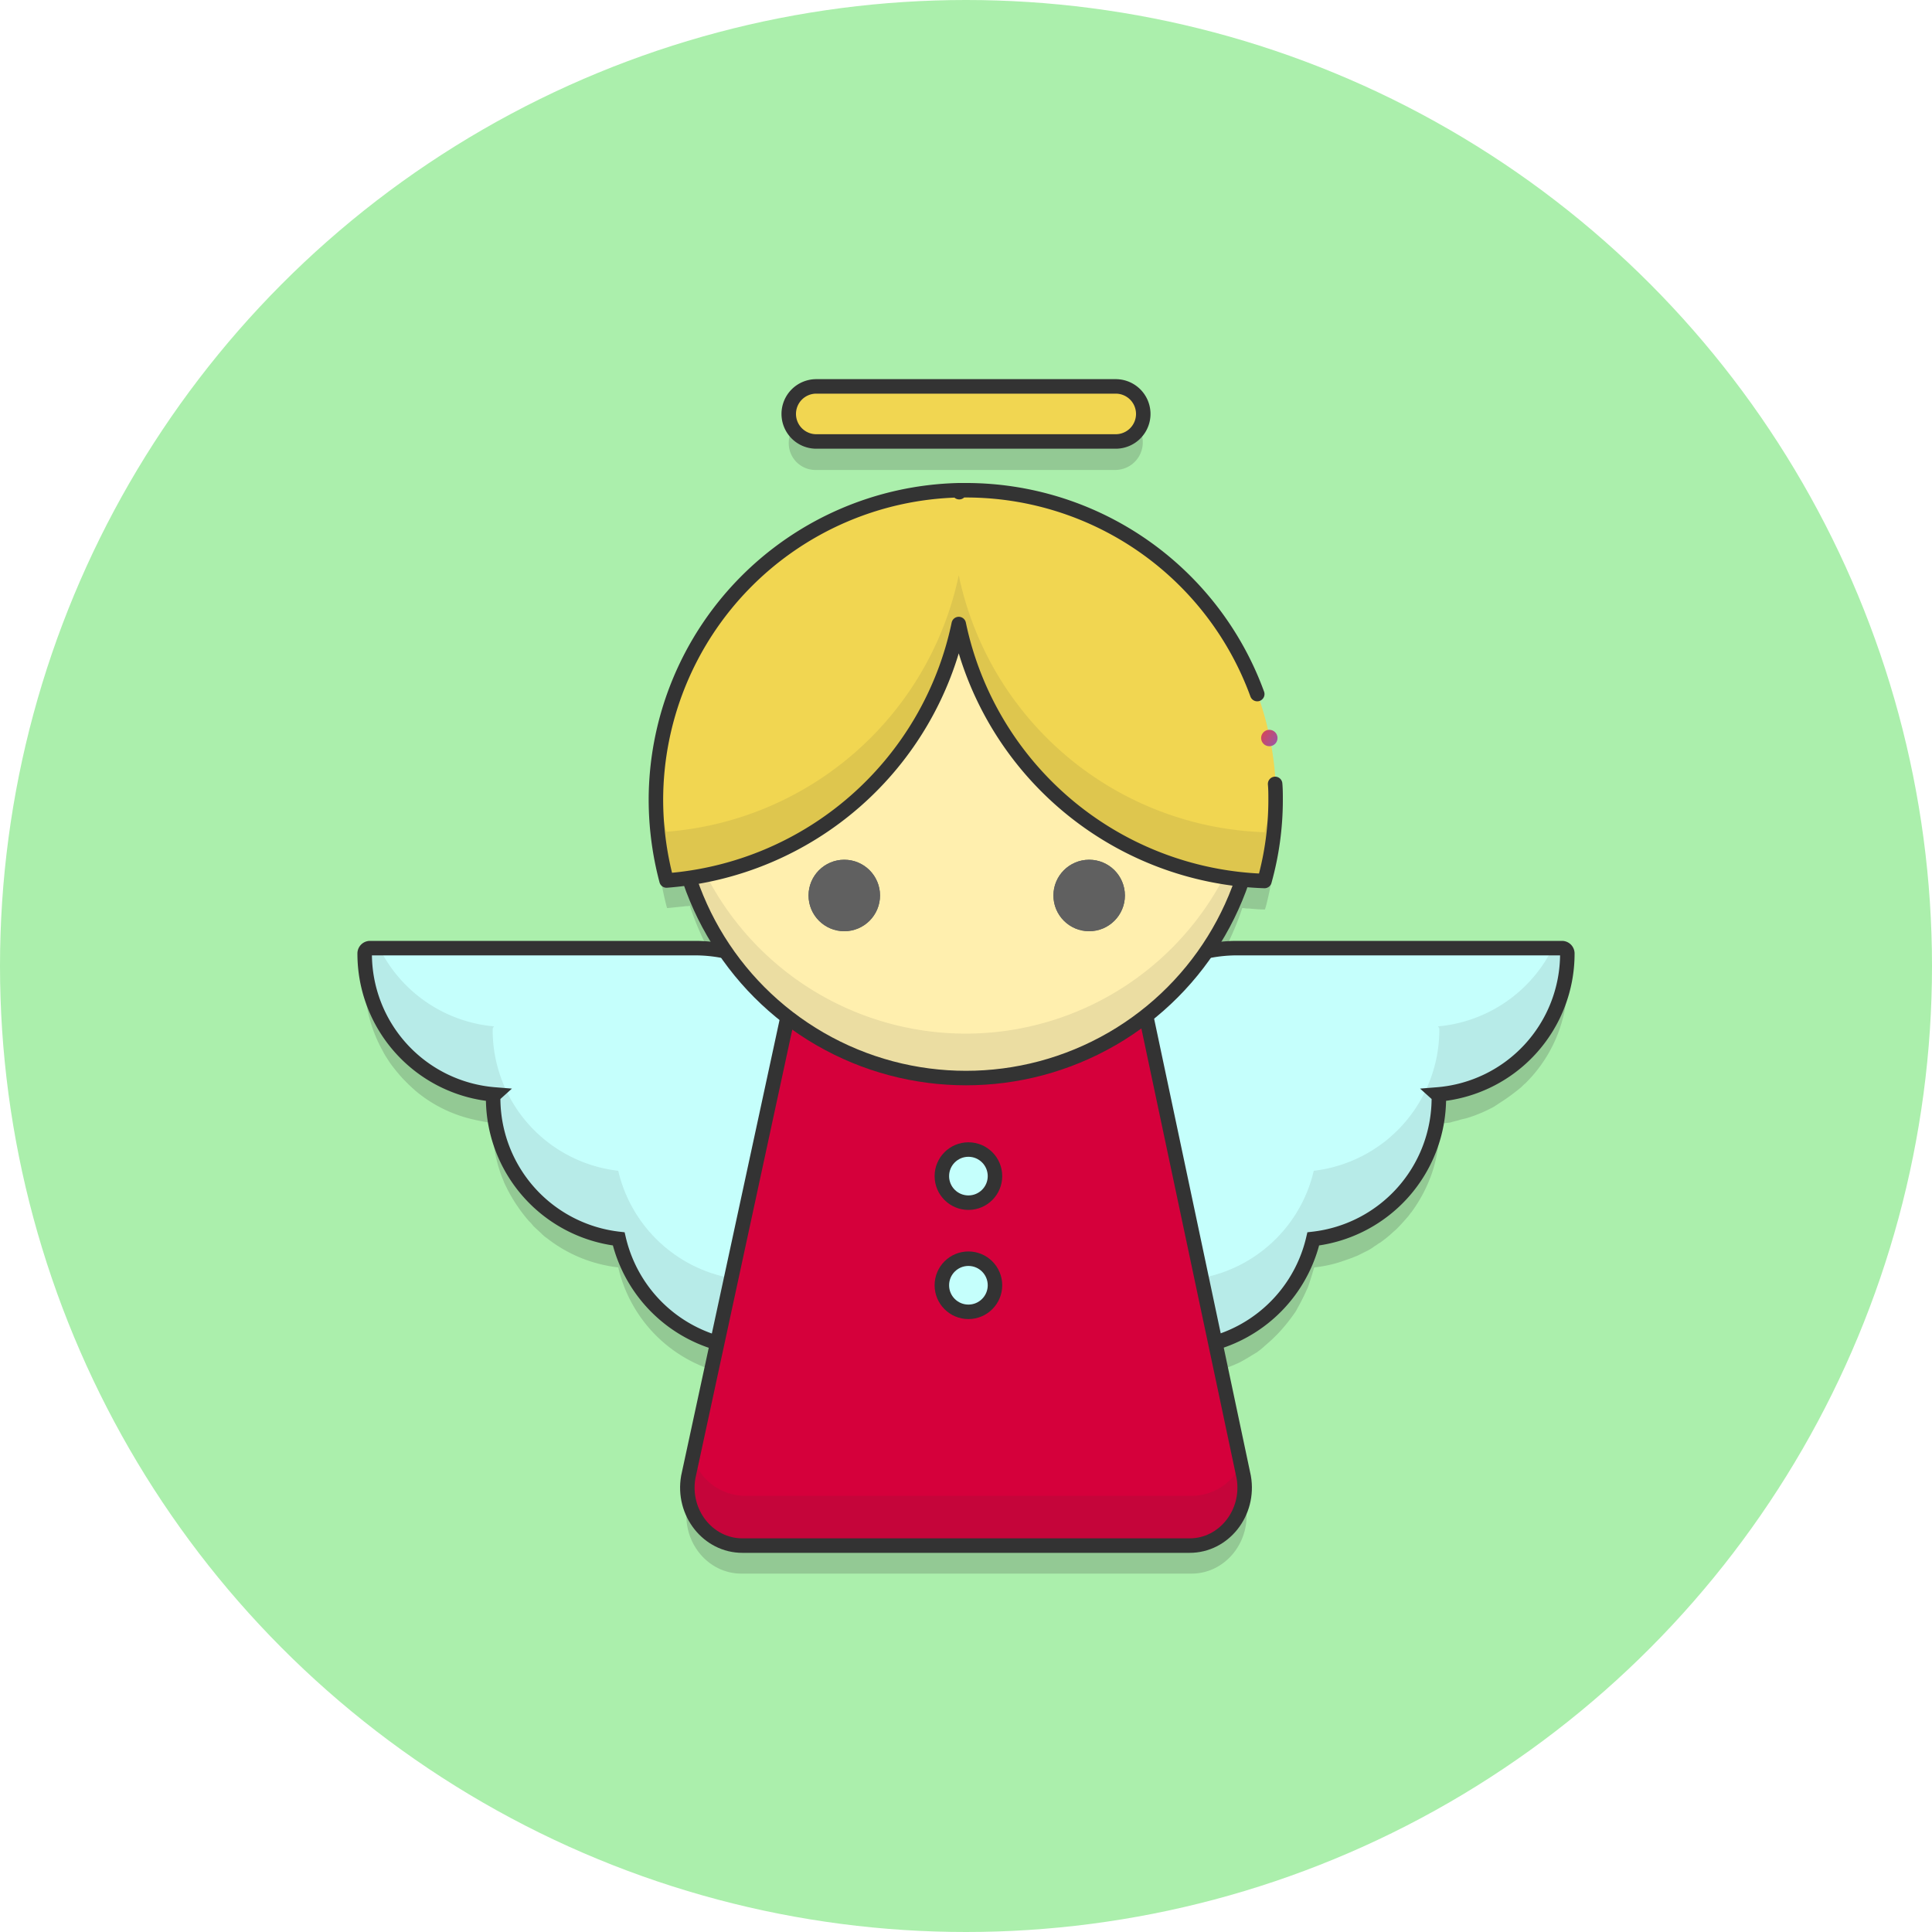 <svg xmlns="http://www.w3.org/2000/svg" xmlns:xlink="http://www.w3.org/1999/xlink" viewBox="0 0 400 400"><defs><style>.a{fill:#abefac;}.b{opacity:0.2;}.c,.e{fill:#333;}.d{fill:#c5fffc;}.e{opacity:0.1;isolation:isolate;}.f,.k{fill:none;stroke:#333;stroke-width:3px;}.f{stroke-miterlimit:10;}.g{fill:#d5003b;}.h{fill:#f1d651;}.i{fill:#ffefae;}.j{fill:#606060;}.k{stroke-linecap:round;stroke-linejoin:round;}.l{fill:url(#a);}</style><linearGradient id="a" x1="260.42" y1="250.66" x2="264.31" y2="248.27" gradientTransform="matrix(1, 0, 0, -1, 0, 402)" gradientUnits="userSpaceOnUse"><stop offset="0" stop-color="#e34248"/><stop offset="1" stop-color="#9e55a0"/></linearGradient></defs><circle class="a" cx="200" cy="200" r="200"/><g class="b"><path class="c" d="M302.1,231.9c.6-.2,1.3-.3,1.9-.5l.9-.3a30,30,0,0,0,4.1-1.8,5.58,5.58,0,0,0,.8-.5c.5-.3.9-.6,1.4-.9,1.2-.8,2.4-1.7,3.5-2.6.4-.3.7-.7,1.1-1a29.14,29.14,0,0,0,8.7-20.9,1.2,1.2,0,0,0-.7-1,.6.6,0,0,0-.4-.1H256.2a28.15,28.15,0,0,0-6.5.7,58.53,58.53,0,0,0,7.5-15c.4,0,.7.1,1.1.1h.3c1.1.1,2.1.2,3.2.2h.1c.4-1.3.7-2.7,1-4.1a66.93,66.93,0,0,0,1.3-12.8,64.14,64.14,0,0,0-14.6-40.8A65.48,65.48,0,0,0,238.5,120a79.44,79.44,0,0,0-7.8-5,64.4,64.4,0,0,0-27.3-7.7c-1.1-.1-2.2-.1-3.3-.1h-1.3a.6.6,0,0,1-.1.4.6.6,0,0,0-.1-.4,64,64,0,0,0-62.5,59.4v-.3c-.1,1.7-.2,3.3-.2,5a65.34,65.34,0,0,0,2.2,16.7h.1l3-.3c.3,0,.7-.1,1-.1a1.27,1.27,0,0,0,.6-.1,60.74,60.74,0,0,0,7.6,15.3,33.9,33.9,0,0,0-6.4-.7H76.6a1.11,1.11,0,0,0-1.1,1.1,29.56,29.56,0,0,0,3.8,14.5c.4.8.9,1.5,1.4,2.3a37.62,37.62,0,0,0,2.5,3.1,38.33,38.33,0,0,0,2.9,2.8c.7.6,1.4,1.1,2.1,1.6a28.4,28.4,0,0,0,9.9,4.3c.4.1.9.2,1.4.3a23.58,23.58,0,0,0,2.8.4.1.1,0,0,1-.1.1,1.42,1.42,0,0,0-.2.6h0a29.08,29.08,0,0,0,2,10.7c.2.4.3.8.5,1.2a32.85,32.85,0,0,0,5,7.7,9,9,0,0,1,.9,1c.6.6,1.3,1.2,1.9,1.8a7,7,0,0,0,1,.8,29.16,29.16,0,0,0,14.7,6,29.29,29.29,0,0,0,20.3,21.5l-6,27.7c-1.3,7.4,4.1,14.2,11.2,14.2h93.2c7.1,0,12.5-6.8,11.2-14.2l-.7-3.4c-.1.3-.2.5-.3.8l-5.3-25c.5-.2,1.1-.3,1.6-.5.8-.3,1.5-.6,2.3-.9.4-.2.7-.3,1.1-.5,1.2-.6,2.4-1.4,3.6-2.1a15.76,15.76,0,0,0,1.5-1.2c.3-.3.6-.5.9-.8.6-.5,1.2-1.1,1.8-1.7l.1-.1a36.47,36.47,0,0,0,3.5-4.3,5.58,5.58,0,0,0,.5-.8c.6-1.1,1.2-2.2,1.7-3.3.2-.4.4-.9.6-1.3l.3-.9c.3-.9.6-1.9.9-2.9,0-.1.1-.2.1-.3a26.51,26.51,0,0,0,6.2-1.4c.6-.2,1.1-.4,1.7-.6.4-.2.8-.3,1.2-.5l1.8-.9a8.64,8.64,0,0,0,1.6-1c.4-.2.7-.5,1.1-.7a24.33,24.33,0,0,0,2.5-2c.3-.3.7-.6,1-.9.8-.8,1.5-1.6,2.2-2.4.3-.3.5-.7.8-1a30.55,30.55,0,0,0,4.3-8.2,29.38,29.38,0,0,0,1.5-9.4h0a.6.6,0,0,0-.1-.4c0-.1-.1-.2-.2-.3l2.6-.3C300.8,232.2,301.5,232.1,302.1,231.9Z"/><path class="c" d="M168.9,97.3h62a5.7,5.7,0,0,0,5.7-5.7A5.53,5.53,0,0,0,231,86H169a5.7,5.7,0,0,0-5.7,5.7A5.53,5.53,0,0,0,168.9,97.3Z"/></g><path class="d" d="M324.5,197.4a1.11,1.11,0,0,0-1.1-1.1H256.1a30.41,30.41,0,0,0-30.4,30.2,30.61,30.61,0,0,0-25.6,22.6,30.41,30.41,0,0,0-26.2,30.1h69.4a29.38,29.38,0,0,0,28.6-22.7,29.35,29.35,0,0,0,26-29.2h0a.91.91,0,0,0-.3-.7A29.24,29.24,0,0,0,324.5,197.4Z"/><path class="d" d="M75.5,197.4a1.11,1.11,0,0,1,1.1-1.1h67.3a30.41,30.41,0,0,1,30.4,30.2,30.61,30.61,0,0,1,25.6,22.6,30.41,30.41,0,0,1,26.2,30.1H156.7a29.38,29.38,0,0,1-28.6-22.7,29.35,29.35,0,0,1-26-29.2h0a.91.91,0,0,1,.3-.7A29.24,29.24,0,0,1,75.5,197.4Z"/><path class="e" d="M323.4,196.4h-2a29.41,29.41,0,0,1-23.7,16.1.91.91,0,0,1,.3.7h0a29.43,29.43,0,0,1-26,29.2,29.38,29.38,0,0,1-28.6,22.7H156.6A29.38,29.38,0,0,1,128,242.4a29.35,29.35,0,0,1-26-29.2h0a.91.91,0,0,1,.3-.7,29.41,29.41,0,0,1-23.7-16.1h-2a1.11,1.11,0,0,0-1.1,1.1,29.39,29.39,0,0,0,26.8,29.3.91.91,0,0,0-.3.7h0a29.43,29.43,0,0,0,26,29.2,29.38,29.38,0,0,0,28.6,22.7h86.8A29.38,29.38,0,0,0,272,256.7a29.35,29.35,0,0,0,26-29.2h0a.91.91,0,0,0-.3-.7,29.39,29.39,0,0,0,26.8-29.3A1,1,0,0,0,323.4,196.4Z"/><path class="f" d="M324.5,197.4a1.11,1.11,0,0,0-1.1-1.1H256.1a30.41,30.41,0,0,0-30.4,30.2,30.61,30.61,0,0,0-25.6,22.6,30.41,30.41,0,0,0-26.2,30.1h69.4a29.38,29.38,0,0,0,28.6-22.7,29.35,29.35,0,0,0,26-29.2h0a.91.91,0,0,0-.3-.7A29.24,29.24,0,0,0,324.5,197.4Z"/><path class="f" d="M75.5,197.4a1.11,1.11,0,0,1,1.1-1.1h67.3a30.41,30.41,0,0,1,30.4,30.2,30.61,30.61,0,0,1,25.6,22.6,30.41,30.41,0,0,1,26.2,30.1H156.7a29.38,29.38,0,0,1-28.6-22.7,29.35,29.35,0,0,1-26-29.2h0a.91.91,0,0,1,.3-.7A29.24,29.24,0,0,1,75.5,197.4Z"/><path class="g" d="M246.2,320H153.6c-7.1,0-12.5-6.8-11.2-14.2l25.5-118.1h64.5l25,118.1C258.8,313.2,253.4,320,246.2,320Z"/><path class="e" d="M257.3,302.4a11.42,11.42,0,0,1-10.5,7.3H154.2a11.42,11.42,0,0,1-10.5-7.3l-.7,3.4c-1.3,7.4,4.1,14.2,11.2,14.2h92.6c7.1,0,12.5-6.8,11.2-14.2Z"/><path class="h" d="M231,80H169a5.7,5.7,0,0,0-5.7,5.7h0a5.7,5.7,0,0,0,5.7,5.7h62a5.7,5.7,0,0,0,5.7-5.7h0A5.7,5.7,0,0,0,231,80Z"/><path class="f" d="M246.3,320H153.7c-7.1,0-12.5-6.8-11.2-14.2L168,187.7h64.5l25,118.1C258.8,313.2,253.4,320,246.3,320Z"/><circle class="i" cx="200" cy="162.8" r="60.4"/><path class="e" d="M199.9,214a60.43,60.43,0,0,1-60.2-55.8c-.1,1.5-.2,3-.2,4.6a60.4,60.4,0,0,0,120.8,0c0-1.5-.1-3.1-.2-4.6A60.36,60.36,0,0,1,199.9,214Z"/><circle class="f" cx="200" cy="162.8" r="60.4"/><path class="h" d="M200,115.5a64.58,64.58,0,0,0-1.5-14,64.21,64.21,0,0,0-62.7,64.1,65.34,65.34,0,0,0,2.2,16.7A67,67,0,0,0,200,115.5Z"/><path class="h" d="M261.9,182.4a62.5,62.5,0,0,0,2.3-16.8,64.1,64.1,0,0,0-64.1-64.1h-1.3a64.58,64.58,0,0,0-1.5,14A66.83,66.83,0,0,0,261.9,182.4Z"/><path class="e" d="M261.8,172.3a66.93,66.93,0,0,1-63.3-53.2A67.12,67.12,0,0,1,138,172.2a62.48,62.48,0,0,1-2-11.6c-.1,1.7-.2,3.3-.2,5a65.34,65.34,0,0,0,2.2,16.7,67,67,0,0,0,60.5-53.1,66.93,66.93,0,0,0,63.3,53.2,62.5,62.5,0,0,0,2.3-16.8c0-1.7-.1-3.3-.2-5A65.16,65.16,0,0,1,261.8,172.3Z"/><circle class="j" cx="174.8" cy="185.4" r="7.4"/><circle class="j" cx="225.5" cy="185.4" r="7.4"/><circle class="d" cx="200.5" cy="243.5" r="5.5"/><circle class="d" cx="200.5" cy="266.1" r="5.5"/><path class="k" d="M260.3,143.7A64.16,64.16,0,0,0,200,101.5h-1.3a.6.6,0,0,1-.1.4.6.6,0,0,0-.1-.4,64.21,64.21,0,0,0-62.7,64.1,65.34,65.34,0,0,0,2.2,16.7,67,67,0,0,0,60.5-53.1,66.93,66.93,0,0,0,63.3,53.2,62.5,62.5,0,0,0,2.3-16.8c0-1.1,0-2.2-.1-3.3"/><circle class="f" cx="200.5" cy="243.5" r="5.5"/><circle class="f" cx="200.5" cy="266.1" r="5.5"/><circle class="j" cx="174.8" cy="185.4" r="7.4"/><circle class="j" cx="225.5" cy="185.4" r="7.4"/><path class="k" d="M231,80H169a5.7,5.7,0,0,0-5.7,5.7h0a5.7,5.7,0,0,0,5.7,5.7h62a5.7,5.7,0,0,0,5.7-5.7h0A5.7,5.7,0,0,0,231,80Z"/><circle class="l" cx="262.8" cy="152.8" r="1.7"/></svg>